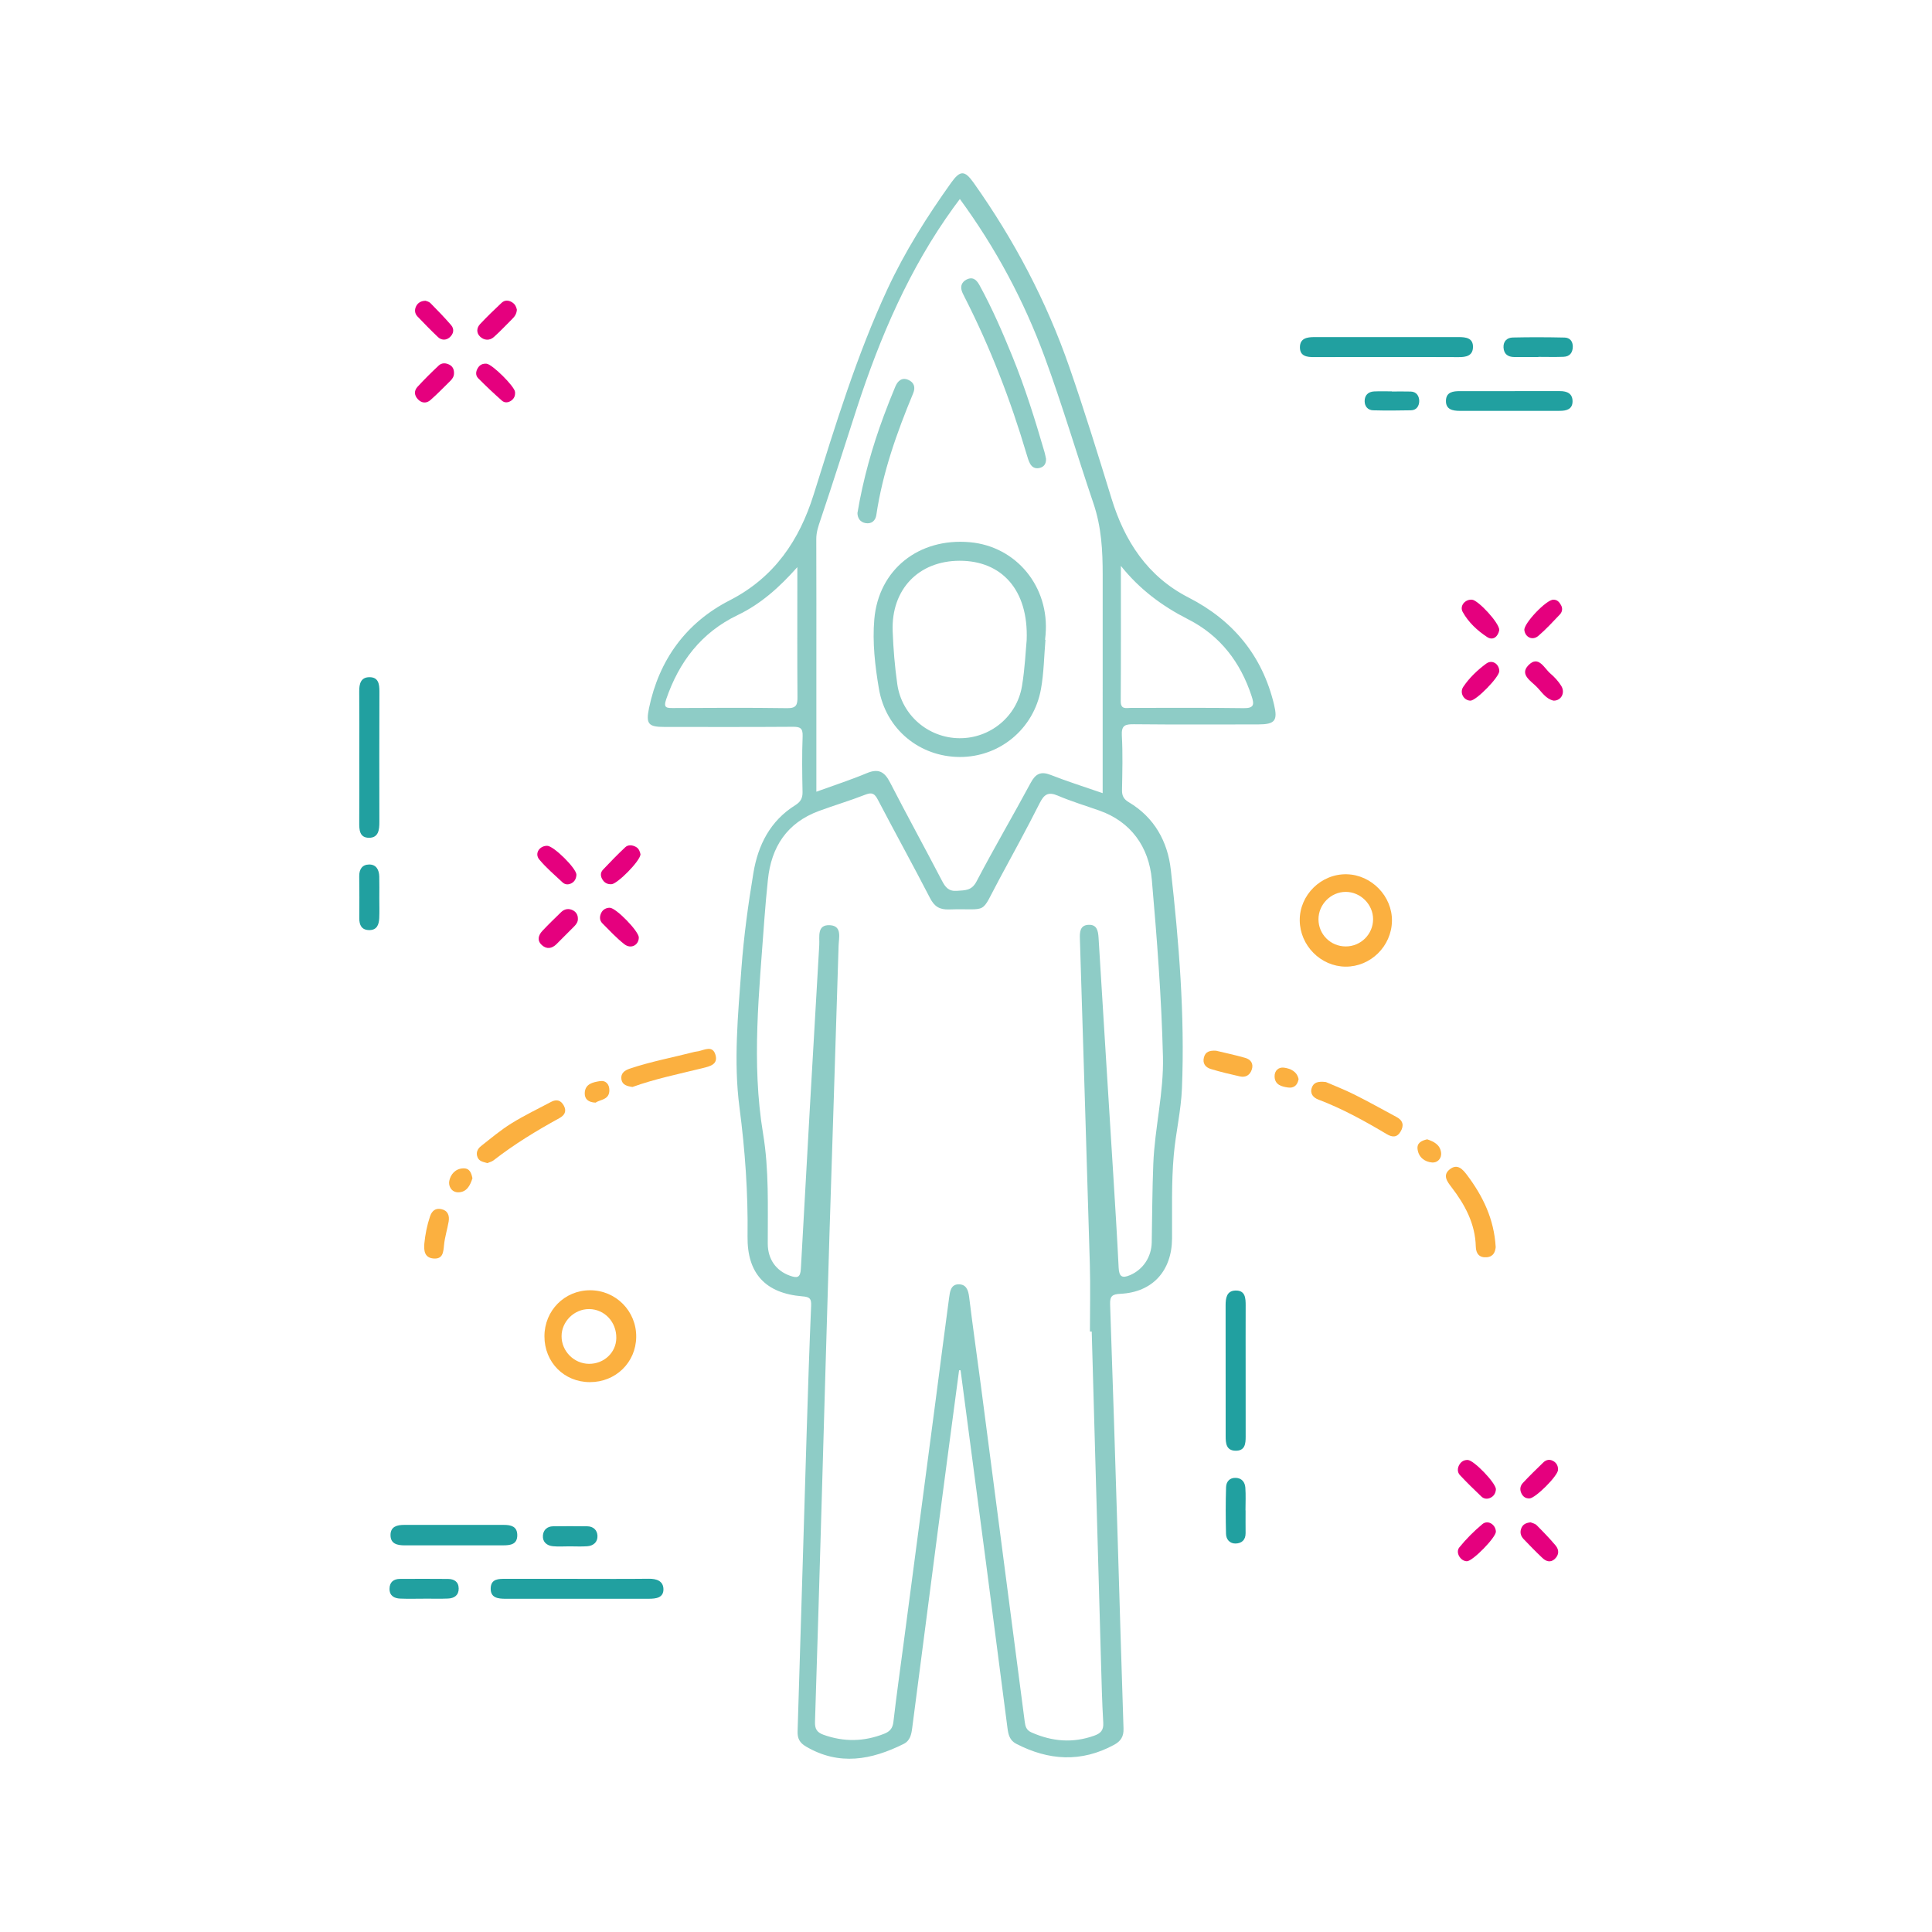 <?xml version="1.0" encoding="utf-8"?>
<!-- Generator: Adobe Illustrator 17.0.0, SVG Export Plug-In . SVG Version: 6.00 Build 0)  -->
<!DOCTYPE svg PUBLIC "-//W3C//DTD SVG 1.1//EN" "http://www.w3.org/Graphics/SVG/1.1/DTD/svg11.dtd">
<svg version="1.1" id="Layer_1" xmlns="http://www.w3.org/2000/svg" xmlns:xlink="http://www.w3.org/1999/xlink" x="0px" y="0px"
	 width="170px" height="170px" viewBox="0 0 170 170" enable-background="new 0 0 170 170" xml:space="preserve">
<g>
	<path fill="#21A0A0" d="M121.99,31.418c-2.115,0-4.23-0.007-6.345,0.004c-0.645,0.004-1.268-0.071-1.262-0.872
		c0.006-0.79,0.633-0.889,1.274-0.889c4.23,0.002,8.46,0.002,12.69,0c0.637,0,1.279,0.073,1.263,0.883
		c-0.015,0.776-0.618,0.885-1.275,0.88C126.22,31.408,124.105,31.418,121.99,31.418z"/>
	<path fill="#21A0A0" d="M50.743,138.926c2.117,0,4.234,0.017,6.35-0.009c0.687-0.008,1.265,0.199,1.284,0.9
		c0.021,0.786-0.665,0.861-1.293,0.861c-4.196,0-8.393-0.001-12.589,0.001c-0.674,0-1.354-0.07-1.317-0.948
		c0.035-0.819,0.71-0.808,1.326-0.807C46.583,138.929,48.663,138.926,50.743,138.926z"/>
	<path fill="#21A0A0" d="M31.615,66.644c0-1.933,0.012-3.865-0.006-5.798c-0.006-0.667,0.13-1.255,0.9-1.259
		c0.794-0.004,0.878,0.608,0.876,1.265c-0.013,3.828-0.01,7.656-0.004,11.484c0.001,0.676-0.072,1.381-0.906,1.382
		c-0.858,0-0.87-0.719-0.865-1.388C31.624,70.435,31.615,68.539,31.615,66.644z"/>
	<path fill="#21A0A0" d="M109.606,120.597c0,1.935-0.004,3.87,0.002,5.804c0.002,0.64-0.056,1.263-0.887,1.251
		c-0.829-0.012-0.873-0.664-0.873-1.284c-0.004-3.832,0-7.665-0.005-11.497c-0.001-0.638,0.085-1.287,0.858-1.314
		c0.888-0.031,0.91,0.676,0.907,1.346C109.6,116.802,109.606,118.7,109.606,120.597z"/>
	<path fill="#21A0A0" d="M39.94,135.978c-1.448,0-2.896,0-4.344,0c-0.649,0-1.25-0.137-1.233-0.934
		c0.015-0.725,0.584-0.865,1.19-0.865c2.933-0.001,5.867-0.001,8.8,0c0.61,0,1.149,0.132,1.163,0.88
		c0.015,0.839-0.599,0.916-1.231,0.918C42.836,135.981,41.388,135.978,39.94,135.978z"/>
	<path fill="#21A0A0" d="M132.809,36.154c-1.448,0-2.896,0.003-4.344-0.001c-0.638-0.001-1.265-0.111-1.233-0.921
		c0.029-0.733,0.625-0.817,1.221-0.816c2.933,0.002,5.867,0.005,8.8-0.002c0.646-0.002,1.131,0.216,1.118,0.924
		c-0.013,0.679-0.547,0.811-1.106,0.813C135.779,36.158,134.294,36.154,132.809,36.154z"/>
	<path fill="#FBB040" d="M42.876,102.343c-0.369-0.107-0.712-0.151-0.858-0.518c-0.164-0.412,0.013-0.747,0.312-0.983
		c0.871-0.686,1.726-1.406,2.665-1.99c1.126-0.7,2.33-1.273,3.502-1.898c0.478-0.255,0.859-0.142,1.116,0.335
		c0.272,0.504,0.054,0.854-0.392,1.098c-2.012,1.102-3.967,2.294-5.781,3.705C43.273,102.225,43.042,102.272,42.876,102.343z"/>
	<path fill="#FBB040" d="M116.667,95.21c0.689,0.3,1.619,0.659,2.507,1.102c1.253,0.626,2.476,1.313,3.711,1.976
		c0.57,0.306,0.676,0.742,0.349,1.291c-0.326,0.546-0.753,0.49-1.225,0.208c-1.933-1.151-3.898-2.235-6.01-3.036
		c-0.432-0.164-0.759-0.512-0.568-1.05C115.592,95.244,115.968,95.128,116.667,95.21z"/>
	<path fill="#FBB040" d="M131.609,109.741c-0.04,0.364-0.164,0.832-0.782,0.886c-0.66,0.058-0.954-0.321-0.969-0.935
		c-0.05-2.023-0.956-3.693-2.149-5.244c-0.379-0.493-0.784-1.039-0.154-1.548c0.683-0.552,1.153-0.015,1.549,0.515
		C130.48,105.255,131.468,107.255,131.609,109.741z"/>
	<path fill="#FBB040" d="M55.654,95.644c-0.472-0.065-0.895-0.18-0.973-0.657c-0.086-0.523,0.251-0.793,0.728-0.954
		c1.867-0.63,3.805-0.986,5.707-1.478c0.107-0.028,0.221-0.031,0.33-0.054c0.554-0.118,1.254-0.537,1.506,0.305
		c0.255,0.853-0.473,1.018-1.112,1.177C59.754,94.498,57.644,94.926,55.654,95.644z"/>
	<path fill="#21A0A0" d="M135.364,31.417c-0.705,0-1.409,0.002-2.114-0.001c-0.565-0.003-0.925-0.257-0.953-0.849
		c-0.026-0.552,0.326-0.857,0.813-0.869c1.519-0.035,3.039-0.029,4.558,0.004c0.462,0.01,0.734,0.324,0.724,0.818
		c-0.011,0.526-0.279,0.853-0.804,0.875c-0.74,0.031-1.483,0.008-2.224,0.008C135.364,31.407,135.364,31.412,135.364,31.417z"/>
	<path fill="#21A0A0" d="M37.326,140.671c-0.702,0-1.405,0.022-2.107-0.007c-0.529-0.022-0.947-0.244-0.944-0.86
		c0.004-0.591,0.357-0.87,0.92-0.874c1.405-0.009,2.81-0.008,4.214,0.003c0.547,0.004,0.946,0.241,0.952,0.842
		c0.006,0.597-0.393,0.86-0.93,0.884c-0.701,0.032-1.404,0.008-2.106,0.008C37.326,140.669,37.326,140.67,37.326,140.671z"/>
	<path fill="#21A0A0" d="M109.6,132.899c0,0.666-0.006,1.332,0.002,1.998c0.007,0.599-0.339,0.908-0.878,0.92
		c-0.515,0.011-0.834-0.36-0.845-0.852c-0.033-1.367-0.038-2.737,0.004-4.103c0.014-0.475,0.306-0.846,0.861-0.822
		c0.535,0.023,0.802,0.387,0.836,0.864c0.048,0.662,0.012,1.331,0.012,1.996C109.595,132.899,109.598,132.899,109.6,132.899z"/>
	<path fill="#21A0A0" d="M33.376,79.015c0,0.594,0.022,1.189-0.006,1.781c-0.027,0.558-0.203,1.055-0.89,1.045
		c-0.667-0.01-0.869-0.448-0.866-1.046c0.006-1.225,0.016-2.45-0.005-3.674c-0.011-0.625,0.254-1.043,0.867-1.052
		c0.634-0.009,0.88,0.472,0.896,1.053C33.389,77.753,33.376,78.384,33.376,79.015z"/>
	<path fill="#21A0A0" d="M50.113,136.066c-0.484,0-0.971,0.035-1.45-0.009c-0.543-0.05-0.931-0.37-0.892-0.938
		c0.033-0.489,0.37-0.811,0.895-0.818c1.004-0.013,2.009-0.013,3.014,0.001c0.524,0.007,0.865,0.332,0.892,0.82
		c0.03,0.558-0.344,0.894-0.896,0.935C51.157,136.096,50.634,136.066,50.113,136.066z"/>
	<path fill="#FBB040" d="M37.339,109.412c0.082-0.804,0.235-1.593,0.496-2.368c0.172-0.512,0.486-0.753,0.987-0.653
		c0.581,0.116,0.746,0.568,0.655,1.1c-0.118,0.688-0.338,1.364-0.405,2.055c-0.062,0.637-0.095,1.258-0.925,1.192
		C37.358,110.675,37.284,110.057,37.339,109.412z"/>
	<path fill="#21A0A0" d="M122.468,34.449c0.556,0,1.112-0.013,1.667,0.004c0.512,0.016,0.737,0.401,0.744,0.816
		c0.007,0.416-0.211,0.823-0.72,0.834c-1.11,0.023-2.222,0.032-3.332,0.001c-0.468-0.013-0.75-0.348-0.75-0.809
		c0-0.517,0.312-0.827,0.834-0.853c0.518-0.025,1.038-0.006,1.557-0.006C122.468,34.44,122.468,34.444,122.468,34.449z"/>
	<path fill="#FBB040" d="M107.004,92.454c0.775,0.187,1.68,0.377,2.567,0.631c0.477,0.137,0.751,0.498,0.577,1.026
		c-0.16,0.489-0.539,0.716-1.04,0.605c-0.865-0.192-1.73-0.397-2.576-0.656c-0.46-0.141-0.739-0.489-0.594-1.027
		C106.068,92.55,106.423,92.42,107.004,92.454z"/>
	<path fill="#E5007E" d="M56.359,75.174c-0.037,0.604-2.026,2.59-2.54,2.628c-0.318,0.023-0.585-0.088-0.771-0.353
		c-0.215-0.307-0.251-0.647,0.009-0.923c0.635-0.675,1.283-1.34,1.959-1.974c0.264-0.248,0.634-0.2,0.944-0.029
		C56.243,74.681,56.315,74.977,56.359,75.174z"/>
	<path fill="#E5007E" d="M45.481,27.255c-0.032,0.411-0.227,0.631-0.44,0.842c-0.526,0.522-1.032,1.067-1.585,1.559
		c-0.381,0.339-0.859,0.297-1.211-0.035c-0.338-0.319-0.318-0.768-0.003-1.103c0.608-0.648,1.248-1.267,1.896-1.874
		c0.271-0.254,0.604-0.241,0.926-0.042C45.345,26.775,45.438,27.042,45.481,27.255z"/>
	<path fill="#E5007E" d="M39.949,32.824c0.007,0.28-0.126,0.497-0.316,0.684c-0.582,0.569-1.145,1.159-1.756,1.694
		c-0.339,0.296-0.753,0.294-1.095-0.059c-0.335-0.345-0.362-0.756-0.053-1.096c0.598-0.655,1.231-1.279,1.878-1.886
		c0.262-0.246,0.617-0.238,0.937-0.07C39.832,32.24,39.954,32.502,39.949,32.824z"/>
	<path fill="#E5007E" d="M50.847,80.815c0.021,0.285-0.126,0.499-0.31,0.686c-0.518,0.528-1.041,1.052-1.567,1.572
		c-0.399,0.394-0.859,0.476-1.285,0.093c-0.45-0.406-0.32-0.875,0.047-1.265c0.531-0.565,1.089-1.106,1.646-1.645
		c0.297-0.288,0.671-0.339,1.027-0.16C50.674,80.231,50.85,80.483,50.847,80.815z"/>
	<path fill="#E5007E" d="M131.628,131.038c-0.017,0.32-0.162,0.584-0.435,0.731c-0.277,0.15-0.6,0.145-0.836-0.08
		c-0.645-0.614-1.285-1.236-1.892-1.887c-0.243-0.261-0.237-0.624-0.046-0.935c0.163-0.265,0.408-0.418,0.744-0.4
		C129.7,128.495,131.613,130.482,131.628,131.038z"/>
	<path fill="#E5007E" d="M136.704,61.651c-0.681-0.148-1.04-0.761-1.497-1.224c-0.511-0.518-1.507-1.082-0.72-1.89
		c0.89-0.914,1.38,0.257,1.939,0.732c0.363,0.308,0.698,0.678,0.95,1.081C137.751,60.952,137.376,61.66,136.704,61.651z"/>
	<path fill="#E5007E" d="M134.68,133.953c0.142,0.064,0.386,0.106,0.529,0.249c0.575,0.575,1.143,1.162,1.667,1.785
		c0.32,0.38,0.319,0.827-0.071,1.19c-0.381,0.354-0.771,0.209-1.089-0.091c-0.566-0.533-1.108-1.093-1.646-1.655
		c-0.278-0.29-0.361-0.641-0.179-1.021C134.034,134.112,134.296,133.995,134.68,133.953z"/>
	<path fill="#E5007E" d="M42.808,32.003c0.483,0.026,2.463,1.982,2.51,2.481c0.03,0.316-0.066,0.579-0.333,0.767
		c-0.273,0.192-0.587,0.21-0.821,0.002c-0.714-0.634-1.413-1.288-2.084-1.967c-0.254-0.257-0.223-0.604-0.024-0.92
		C42.234,32.085,42.488,31.979,42.808,32.003z"/>
	<path fill="#E5007E" d="M37.448,26.465c0.091,0.041,0.297,0.075,0.416,0.195c0.624,0.633,1.245,1.271,1.826,1.943
		c0.319,0.369,0.212,0.795-0.133,1.089c-0.312,0.267-0.714,0.256-1.017-0.03c-0.619-0.585-1.213-1.199-1.804-1.814
		c-0.262-0.272-0.271-0.625-0.104-0.932C36.775,26.657,37.027,26.474,37.448,26.465z"/>
	<path fill="#E5007E" d="M50.722,76.967c-0.018,0.311-0.13,0.576-0.409,0.737c-0.284,0.163-0.583,0.156-0.821-0.068
		c-0.696-0.654-1.433-1.278-2.041-2.008c-0.435-0.523,0.013-1.211,0.699-1.204C48.718,74.43,50.713,76.403,50.722,76.967z"/>
	<path fill="#E5007E" d="M56.211,82.495c-0.01,0.678-0.7,1.04-1.276,0.586c-0.697-0.549-1.31-1.209-1.938-1.842
		c-0.266-0.268-0.241-0.631-0.08-0.939c0.143-0.273,0.422-0.426,0.738-0.425C54.207,79.876,56.22,81.955,56.211,82.495z"/>
	<path fill="#E5007E" d="M129.072,137.378c-0.56-0.008-1.029-0.77-0.662-1.222c0.603-0.743,1.292-1.433,2.028-2.046
		c0.478-0.398,1.16,0.026,1.188,0.655C131.649,135.266,129.577,137.386,129.072,137.378z"/>
	<path fill="#E5007E" d="M131.924,55.439c-0.101,0.552-0.532,0.966-1.067,0.616c-0.858-0.563-1.643-1.288-2.151-2.207
		c-0.294-0.531,0.205-1.126,0.818-1.081C130.069,52.806,131.942,54.827,131.924,55.439z"/>
	<path fill="#E5007E" d="M129.384,61.651c-0.581-0.009-0.98-0.692-0.628-1.216c0.537-0.799,1.246-1.471,2.017-2.041
		c0.515-0.38,1.134,0.011,1.153,0.651C131.94,59.564,129.897,61.658,129.384,61.651z"/>
	<path fill="#E5007E" d="M137.093,129.346c-0.031,0.538-1.99,2.49-2.507,2.503c-0.332,0.009-0.555-0.13-0.707-0.43
		c-0.177-0.348-0.113-0.68,0.12-0.93c0.58-0.624,1.192-1.219,1.806-1.811c0.267-0.258,0.592-0.296,0.916-0.091
		C136.995,128.762,137.105,129.027,137.093,129.346z"/>
	<path fill="#E5007E" d="M136.684,52.769c0.35-0.009,0.533,0.223,0.679,0.49c0.161,0.296,0.097,0.596-0.118,0.821
		c-0.613,0.642-1.215,1.302-1.889,1.876c-0.505,0.43-1.147,0.124-1.225-0.508C134.059,54.865,136.081,52.743,136.684,52.769z"/>
	<path fill="#FBB040" d="M52.41,97.023c-0.654-0.022-0.972-0.328-0.958-0.831c0.022-0.823,0.717-0.965,1.329-1.062
		c0.537-0.085,0.838,0.283,0.838,0.798C53.62,96.798,52.806,96.735,52.41,97.023z"/>
	<path fill="#FBB040" d="M41.571,103.678c-0.204,0.646-0.509,1.228-1.247,1.236c-0.583,0.006-0.887-0.539-0.791-1.007
		c0.117-0.573,0.532-1.072,1.222-1.101C41.333,102.783,41.475,103.215,41.571,103.678z"/>
	<path fill="#FBB040" d="M125.581,100.251c0.557,0.189,1.134,0.452,1.223,1.168c0.066,0.527-0.331,0.907-0.784,0.871
		c-0.642-0.051-1.184-0.438-1.284-1.153C124.658,100.584,125.054,100.367,125.581,100.251z"/>
	<path fill="#FBB040" d="M114.266,94.953c-0.1,0.553-0.428,0.813-0.938,0.738c-0.552-0.081-1.137-0.226-1.174-0.937
		c-0.027-0.532,0.337-0.877,0.829-0.809C113.561,94.025,114.121,94.277,114.266,94.953z"/>
	<path fill="#8ECCC6" d="M112.108,62.007c-1.031-4.321-3.614-7.428-7.525-9.429c-3.633-1.859-5.637-4.996-6.779-8.715
		c-1.187-3.863-2.379-7.721-3.703-11.54c-2.019-5.825-4.869-11.215-8.428-16.239c-0.791-1.116-1.188-1.116-1.986,0.003
		c-2.115,2.966-4.058,6.035-5.596,9.345c-2.712,5.836-4.58,11.97-6.499,18.095c-1.253,3.998-3.443,7.28-7.392,9.302
		c-3.825,1.958-6.211,5.227-7.094,9.487c-0.289,1.396-0.042,1.648,1.356,1.649c3.757,0.001,7.515,0.014,11.272-0.013
		c0.636-0.005,0.92,0.084,0.891,0.826c-0.064,1.634-0.041,3.273-0.008,4.91c0.011,0.551-0.176,0.872-0.642,1.164
		c-2.198,1.377-3.271,3.489-3.682,5.962c-0.462,2.782-0.845,5.577-1.053,8.394c-0.302,4.08-0.703,8.18-0.171,12.244
		c0.494,3.774,0.76,7.535,0.709,11.333c-0.044,3.265,1.572,5.022,4.841,5.284c0.637,0.051,0.781,0.198,0.754,0.832
		c-0.16,3.712-0.279,7.425-0.393,11.139c-0.269,8.767-0.522,17.533-0.798,26.3c-0.02,0.631,0.176,1.009,0.739,1.34
		c2.922,1.718,5.76,1.179,8.587-0.226c0.582-0.289,0.685-0.843,0.758-1.403c0.767-5.894,1.526-11.789,2.297-17.682
		c0.602-4.599,1.218-9.197,1.828-13.795c0.044-0.001,0.088-0.002,0.132-0.002c0.754,5.702,1.511,11.404,2.259,17.107
		c0.628,4.788,1.243,9.578,1.866,14.367c0.073,0.561,0.184,1.089,0.766,1.39c2.862,1.482,5.728,1.664,8.623,0.09
		c0.585-0.318,0.847-0.73,0.823-1.424c-0.186-5.496-0.337-10.994-0.507-16.491c-0.215-6.944-0.428-13.889-0.672-20.833
		c-0.026-0.738,0.19-0.898,0.912-0.934c2.823-0.139,4.519-2.016,4.538-4.868c0.016-2.452-0.066-4.904,0.152-7.355
		c0.175-1.962,0.639-3.881,0.719-5.859c0.261-6.444-0.263-12.85-0.98-19.237c-0.277-2.471-1.447-4.599-3.694-5.935
		c-0.442-0.263-0.609-0.56-0.6-1.068c0.028-1.599,0.075-3.203-0.015-4.797c-0.051-0.904,0.291-1.006,1.064-0.998
		c3.645,0.038,7.292,0.019,10.937,0.016C112.184,63.739,112.444,63.415,112.108,62.007z M69.276,62.312
		c-3.343-0.048-6.686-0.029-10.029-0.012c-0.583,0.003-0.891,0.001-0.632-0.759c1.129-3.305,3.097-5.885,6.286-7.415
		c2.056-0.987,3.682-2.45,5.258-4.223c0,0.541,0,1.082,0,1.622c0,3.269-0.014,6.538,0.012,9.807
		C70.175,62.001,70.082,62.324,69.276,62.312z M72.201,45.73c1.102-3.262,2.13-6.548,3.197-9.822
		c2.042-6.268,4.619-12.28,8.512-17.656c0.171-0.236,0.348-0.469,0.549-0.741c3.157,4.313,5.633,8.933,7.464,13.908
		c1.562,4.243,2.834,8.581,4.285,12.857c0.718,2.115,0.82,4.186,0.819,6.332c-0.005,6.355-0.002,12.711-0.002,19.183
		c-1.576-0.546-3.09-1.021-4.563-1.6c-0.882-0.347-1.337-0.112-1.773,0.698c-1.563,2.905-3.234,5.752-4.764,8.673
		c-0.433,0.826-1.011,0.769-1.716,0.824c-0.739,0.058-1.026-0.318-1.327-0.895c-1.507-2.892-3.078-5.751-4.57-8.651
		c-0.48-0.933-1.015-1.238-2.034-0.811c-1.423,0.596-2.896,1.072-4.445,1.635c0-3.75,0-7.355,0-10.959
		c0-3.757,0.007-7.513-0.007-11.27C71.824,46.827,72.009,46.298,72.201,45.73z M101.351,77.407
		c0.453,5.183,0.851,10.366,0.979,15.571c0.078,3.185-0.723,6.27-0.849,9.423c-0.092,2.301-0.098,4.606-0.138,6.91
		c-0.023,1.306-0.768,2.397-1.901,2.888c-0.718,0.311-0.971,0.127-1.01-0.648c-0.135-2.745-0.307-5.489-0.477-8.232
		c-0.43-6.934-0.871-13.867-1.291-20.801c-0.038-0.626-0.149-1.175-0.885-1.142c-0.772,0.034-0.775,0.676-0.757,1.248
		c0.292,9.545,0.598,19.089,0.875,28.634c0.057,1.967,0.008,3.938,0.008,5.907c0.053,0,0.105,0,0.158,0
		c0.271,9.658,0.54,19.316,0.814,28.974c0.052,1.82,0.093,3.64,0.201,5.457c0.038,0.649-0.228,0.924-0.784,1.124
		c-1.885,0.678-3.706,0.525-5.522-0.276c-0.472-0.208-0.551-0.541-0.605-0.956c-1.282-9.836-2.563-19.672-3.849-29.507
		c-0.342-2.615-0.721-5.225-1.039-7.843c-0.077-0.637-0.267-1.141-0.943-1.128c-0.674,0.012-0.749,0.648-0.818,1.152
		c-0.41,3.019-0.793,6.041-1.19,9.062c-0.935,7.109-1.874,14.217-2.811,21.326c-0.306,2.321-0.635,4.638-0.904,6.963
		c-0.066,0.57-0.319,0.848-0.811,1.043c-1.769,0.699-3.53,0.734-5.331,0.093c-0.606-0.216-0.776-0.538-0.757-1.144
		c0.207-6.424,0.396-12.849,0.584-19.274c0.232-7.911,0.449-15.822,0.692-23.733c0.259-8.43,0.548-16.859,0.8-25.289
		c0.02-0.682,0.326-1.728-0.743-1.798c-1.195-0.079-0.917,1.029-0.959,1.748c-0.554,9.494-1.099,18.988-1.618,28.484
		c-0.044,0.798-0.331,0.834-0.967,0.607c-1.201-0.429-1.942-1.434-1.946-2.812c-0.008-3.234,0.12-6.479-0.412-9.683
		c-1.041-6.271-0.336-12.523,0.106-18.78c0.084-1.185,0.197-2.369,0.317-3.551c0.295-2.91,1.682-5.028,4.495-6.066
		c1.356-0.501,2.747-0.91,4.092-1.439c0.608-0.239,0.824-0.059,1.098,0.466c1.512,2.893,3.091,5.75,4.589,8.65
		c0.38,0.735,0.836,1.013,1.654,0.988c3.591-0.111,2.689,0.573,4.44-2.669c1.198-2.219,2.411-4.43,3.546-6.681
		c0.385-0.764,0.743-1.029,1.591-0.666c1.19,0.508,2.436,0.883,3.659,1.315C99.489,72.29,101.097,74.501,101.351,77.407z
		 M109.429,62.311c-3.307-0.05-6.615-0.017-9.923-0.023c-0.41-0.001-0.896,0.172-0.891-0.592c0.026-3.968,0.012-7.936,0.012-11.903
		c1.648,2.062,3.629,3.538,5.924,4.703c2.812,1.428,4.608,3.779,5.585,6.772C110.367,61.976,110.366,62.326,109.429,62.311z"/>
	<path fill="#FBB040" d="M51.907,113.532c-2.239,0.008-4,1.792-4.001,4.051c0,2.283,1.724,4.026,3.991,4.033
		c2.272,0.008,4.056-1.725,4.084-3.969C56.011,115.368,54.185,113.524,51.907,113.532z M51.823,120.006
		c-1.315-0.012-2.407-1.109-2.41-2.422c-0.003-1.301,1.119-2.408,2.43-2.396c1.358,0.013,2.41,1.139,2.387,2.556
		C54.21,119.017,53.146,120.017,51.823,120.006z"/>
	<path fill="#FBB040" d="M118.498,76.928c-2.247-0.048-4.149,1.82-4.132,4.059c0.017,2.208,1.846,4.053,4.032,4.07
		c2.2,0.017,4.045-1.797,4.082-4.013C122.517,78.868,120.686,76.975,118.498,76.928z M118.416,83.278
		c-1.336,0-2.401-1.062-2.401-2.392c0-1.308,1.095-2.408,2.398-2.408c1.302-0.001,2.408,1.103,2.408,2.403
		C120.82,82.202,119.74,83.279,118.416,83.278z"/>
	<path fill="#8ECCC6" d="M92.04,40.362c0.017,0.328-0.087,0.641-0.447,0.777c-0.395,0.149-0.749,0.039-0.954-0.337
		c-0.14-0.257-0.221-0.548-0.305-0.831c-1.412-4.77-3.196-9.391-5.456-13.826c-0.117-0.23-0.252-0.468-0.29-0.716
		c-0.065-0.422,0.188-0.726,0.553-0.873c0.536-0.214,0.83,0.145,1.056,0.556c1.106,2.016,2.017,4.123,2.884,6.251
		c1.12,2.748,2.001,5.576,2.828,8.422C91.961,39.962,91.992,40.146,92.04,40.362z"/>
	<path fill="#8ECCC6" d="M75.449,45.139c0.501-2.984,1.295-5.795,2.314-8.543c0.321-0.866,0.661-1.725,1.017-2.578
		c0.206-0.493,0.574-0.836,1.132-0.598c0.506,0.216,0.667,0.637,0.437,1.191c-1.438,3.46-2.688,6.978-3.24,10.708
		c-0.075,0.506-0.428,0.802-0.948,0.711C75.652,45.94,75.453,45.547,75.449,45.139z"/>
	<path fill="#8ECCC6" d="M85.355,47.712c-4.507-0.41-8.052,2.404-8.424,6.792c-0.173,2.038,0.065,4.091,0.406,6.096
		c0.605,3.566,3.577,5.995,7.111,6.008c3.504,0.012,6.517-2.456,7.15-5.985c0.255-1.42,0.27-2.882,0.395-4.325
		c-0.012-0.001-0.025-0.002-0.037-0.003c0.015-0.148,0.033-0.295,0.045-0.443C92.362,51.65,89.45,48.085,85.355,47.712z
		 M90.339,56.318c-0.086,0.886-0.152,2.488-0.414,4.057c-0.45,2.692-2.818,4.604-5.503,4.582c-2.738-0.023-5.08-2.017-5.469-4.764
		c-0.218-1.541-0.349-3.101-0.406-4.656c-0.135-3.683,2.284-6.191,5.899-6.195C88.112,49.339,90.507,51.875,90.339,56.318z"/>
</g>
</svg>
